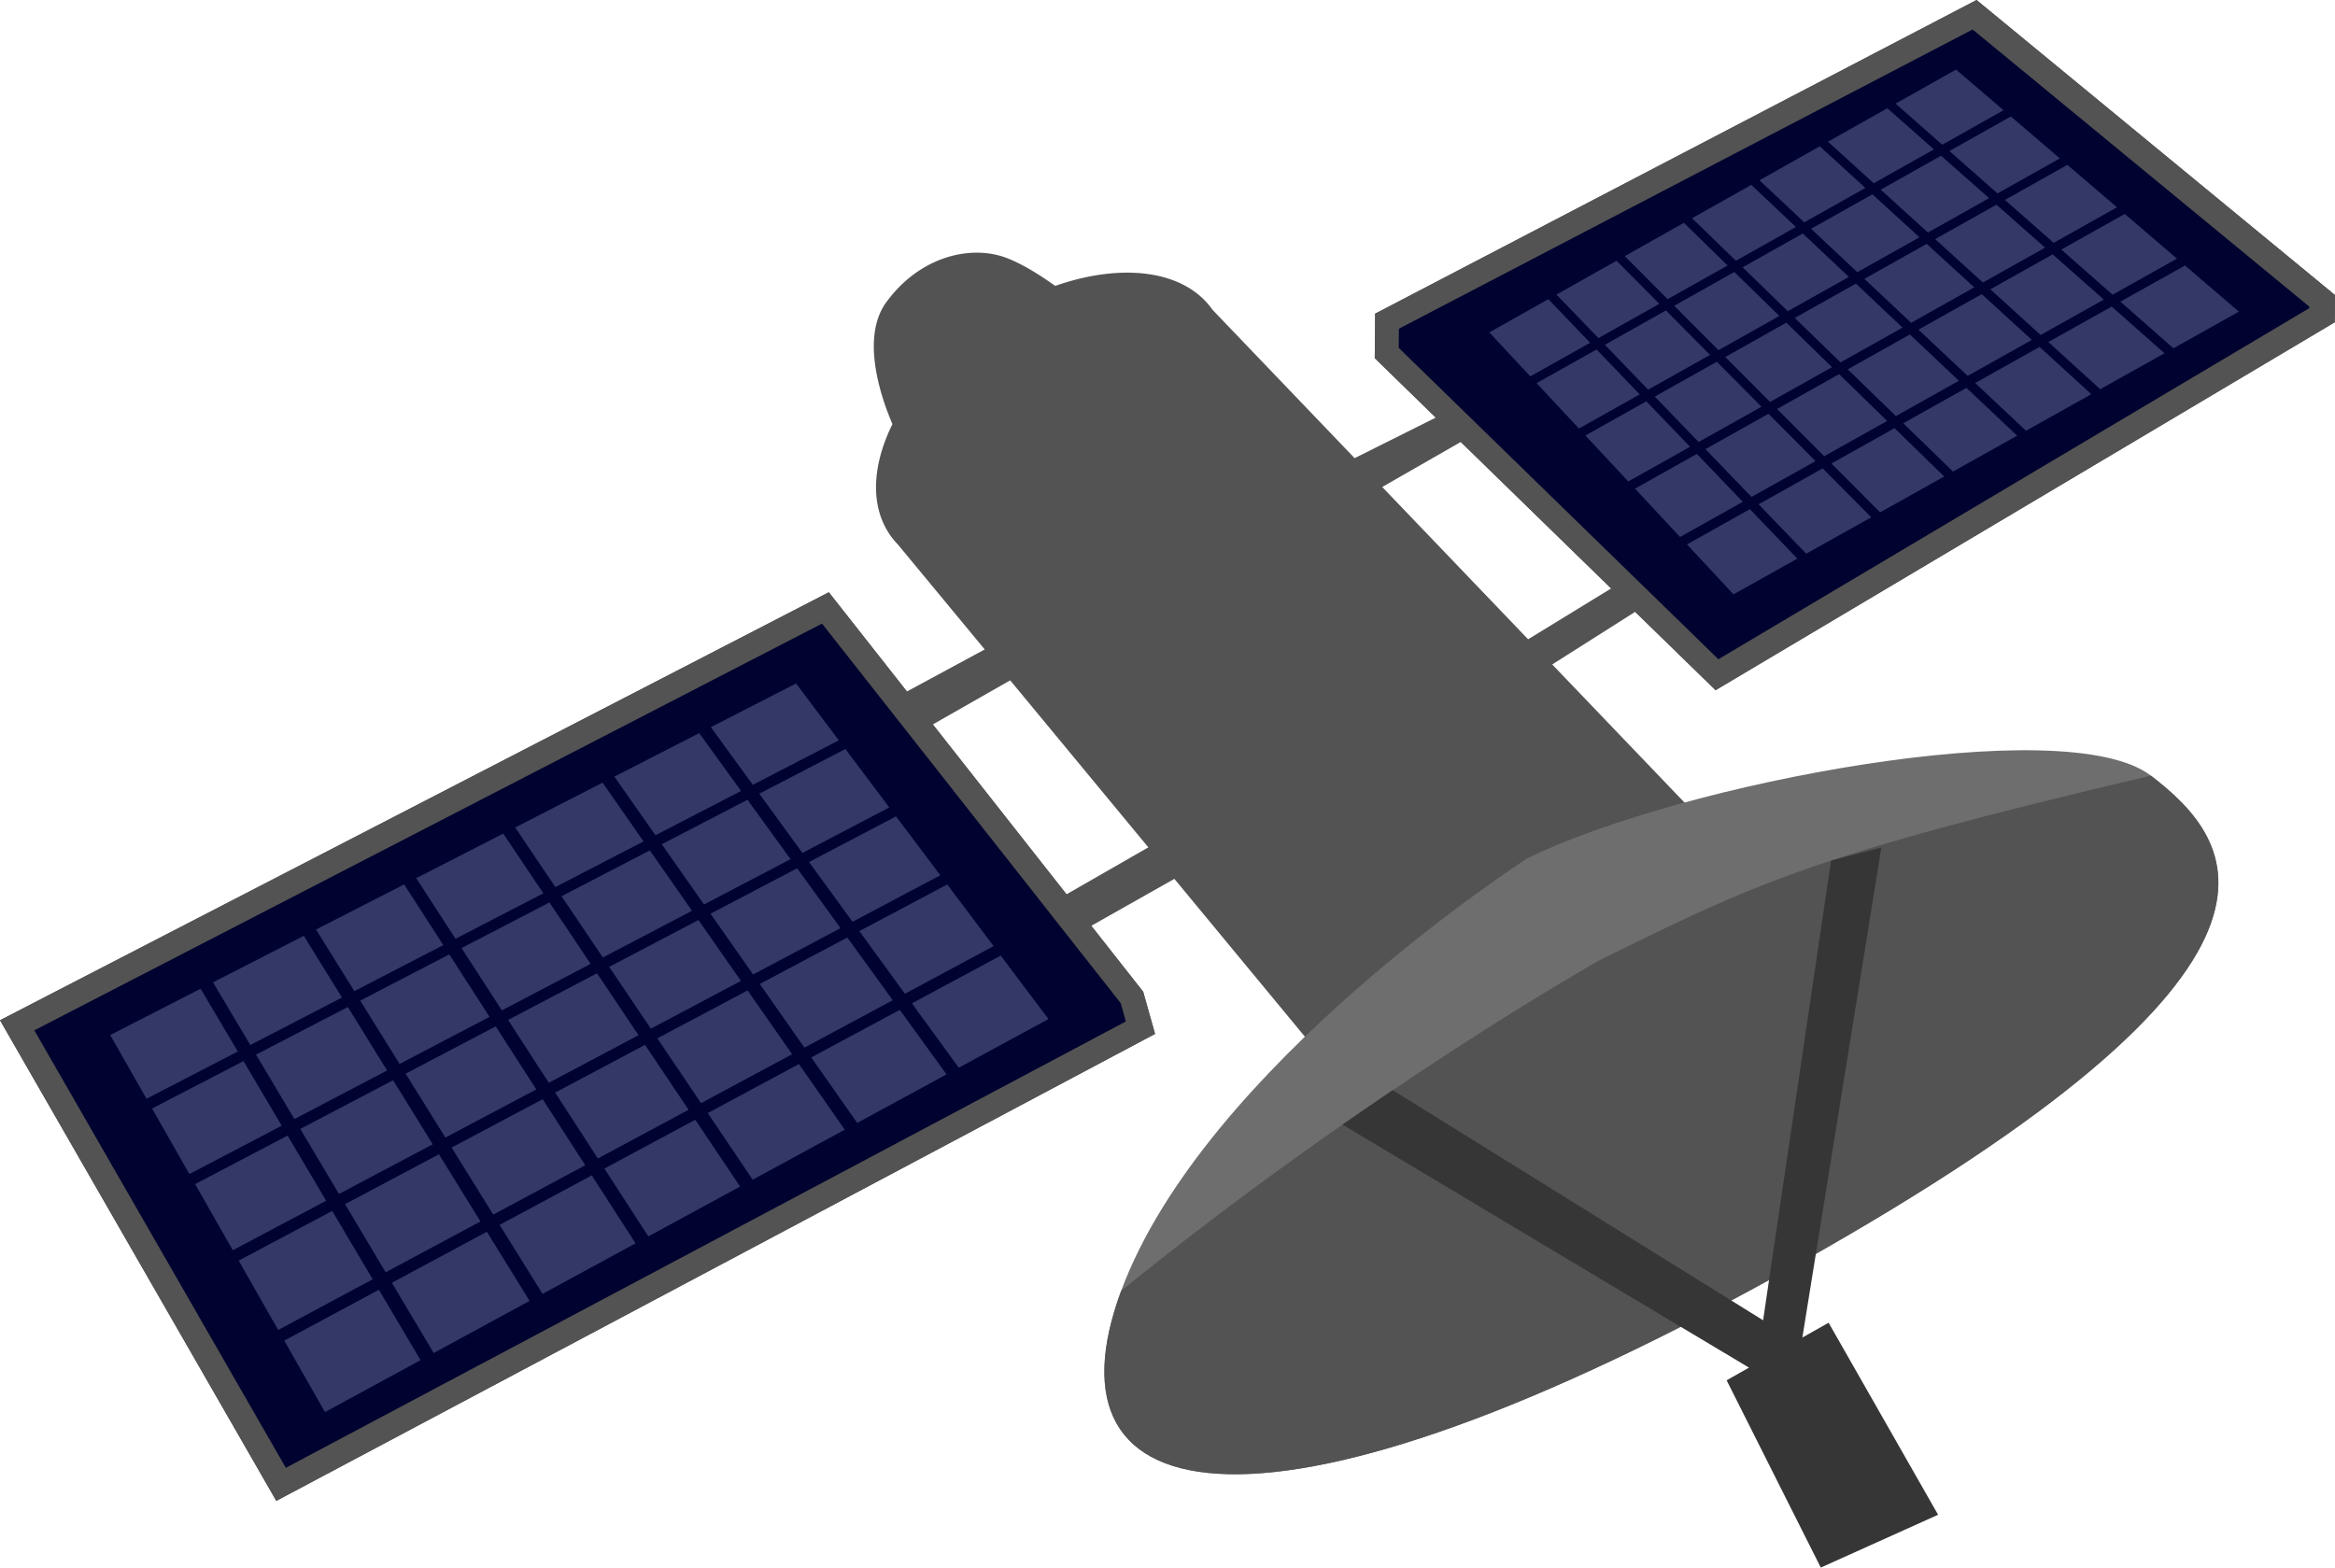<svg id="satellite" xmlns="http://www.w3.org/2000/svg" viewBox="0 0 1369.9 919.78"><title>satellite</title><g id="Satellite-2" data-name="Satellite"><path id="body" d="M1154.68,579.24a30.89,30.89,0,0,0-6.27-5.47L1045.06,465.86,1112,423.39l-13-14-68.08,41.7-85.59-89.36L1007,326.39l-13-14-64.86,32.43-83.39-87.07c-16.41-23.44-53.24-27.71-92.28-14-8.63-6.19-19.05-12.8-28.47-16.39-21-8-51-1-70.66,26-15.36,21.1-2.65,56.84,3.64,71.47-11.91,24.15-13.29,48.09-1.27,65.25a44.16,44.16,0,0,0,4.41,5.33l51,61.64L643,494.39l10,23,74.06-42.21,81.05,98L738,613.39l8,22,77.38-43.73L952.66,748" transform="translate(-134.4 -75.99)" fill="#535353"/><g id="solar_panel_b" data-name="solar panel b"><polygon points="0 598.62 162.1 880.64 677.65 606.65 670.69 581.9 486.26 347.51 0 598.62" fill="#535353"/><polygon points="0 598.62 162.1 880.64 677.65 606.65 670.69 581.9 486.26 347.51 0 598.62" fill="#535353"/><polygon points="20.15 604.55 482.26 365.9 657.5 588.61 660.52 599.33 167.69 861.24 20.15 604.55" fill="#00022f"/><polygon points="64.65 607.31 117.69 580.12 139.51 616.96 85.94 644.7 64.65 607.31" fill="#333867"/><polygon points="124.96 576.39 178.23 549.08 200.64 585.31 146.85 613.16 124.96 576.39" fill="#333867"/><polygon points="185.41 545.4 237.1 518.9 260.08 554.54 207.88 581.56 185.41 545.4" fill="#333867"/><polygon points="244.19 515.27 295.24 489.1 318.76 524.15 267.23 550.83 244.19 515.27" fill="#333867"/><polygon points="302.24 485.51 353.52 459.22 377.58 493.7 325.82 520.49 302.24 485.51" fill="#333867"/><polygon points="360.43 455.68 410.2 430.16 434.78 464.08 384.55 490.09 360.43 455.68" fill="#333867"/><polygon points="417.03 426.66 467.04 401.02 492.13 434.38 441.67 460.51 417.03 426.66" fill="#333867"/><polygon points="89.2 650.42 142.85 622.6 165.29 660.5 111.11 688.88 89.2 650.42" fill="#333867"/><polygon points="150.2 618.79 204.07 590.86 227.11 628.11 172.72 656.61 150.2 618.79" fill="#333867"/><polygon points="211.32 587.1 263.59 559.99 287.21 596.63 234.44 624.27 211.32 587.1" fill="#333867"/><polygon points="270.76 556.27 322.36 529.51 346.54 565.55 294.44 592.84 270.76 556.27" fill="#333867"/><polygon points="329.43 525.85 381.26 498.97 405.99 534.4 353.68 561.81 329.43 525.85" fill="#333867"/><polygon points="388.24 495.35 438.54 469.26 463.8 504.12 413.03 530.71 388.24 495.35" fill="#333867"/><polygon points="445.44 465.69 495.96 439.49 521.74 473.76 470.76 500.47 445.44 465.69" fill="#333867"/><polygon points="114.46 694.77 168.72 666.3 191.37 704.54 136.57 733.59 114.46 694.77" fill="#333867"/><polygon points="176.16 662.4 230.64 633.82 253.88 671.4 198.88 700.56 176.16 662.4" fill="#333867"/><polygon points="237.97 629.97 290.82 602.23 314.65 639.2 261.29 667.48 237.97 629.97" fill="#333867"/><polygon points="298.07 598.43 350.24 571.06 374.62 607.4 321.96 635.32 298.07 598.43" fill="#333867"/><polygon points="357.39 567.31 409.77 539.82 434.71 575.55 381.84 603.58 357.39 567.31" fill="#333867"/><polygon points="416.83 536.12 467.66 509.45 493.13 544.59 441.83 571.78 416.83 536.12" fill="#333867"/><polygon points="474.63 505.79 525.68 479.01 551.67 513.56 500.16 540.86 474.63 505.79" fill="#333867"/><polygon points="140.02 739.65 194.9 710.51 218.66 750.62 163.21 780.37 140.02 739.65" fill="#333867"/><polygon points="202.43 706.52 257.51 677.27 281.89 716.69 226.25 746.54 202.43 706.52" fill="#333867"/><polygon points="264.93 673.33 318.37 644.96 343.35 683.71 289.38 712.67 264.93 673.33" fill="#333867"/><polygon points="325.69 641.07 378.43 613.07 403.99 651.17 350.74 679.74 325.69 641.07" fill="#333867"/><polygon points="385.65 609.24 438.6 581.13 464.73 618.58 411.28 647.26 385.65 609.24" fill="#333867"/><polygon points="445.73 577.34 497.1 550.07 523.78 586.89 471.93 614.71 445.73 577.34" fill="#333867"/><polygon points="504.14 546.33 555.72 518.95 582.94 555.14 530.89 583.08 504.14 546.33" fill="#333867"/><polygon points="166.76 786.61 222.29 756.76 246.75 798.07 190.65 828.55 166.76 786.61" fill="#333867"/><polygon points="229.9 752.67 285.63 722.72 310.72 763.3 254.44 793.89 229.9 752.67" fill="#333867"/><polygon points="293.13 718.69 347.17 689.64 372.88 729.53 318.3 759.19 293.13 718.69" fill="#333867"/><polygon points="354.58 685.66 407.9 657 434.21 696.21 380.36 725.47 354.58 685.66" fill="#333867"/><polygon points="415.21 653.08 468.73 624.31 495.62 662.84 441.58 692.2 415.21 653.08" fill="#333867"/><polygon points="475.94 620.43 527.87 592.53 555.32 630.4 502.9 658.88 475.94 620.43" fill="#333867"/><polygon points="534.98 588.7 587.11 560.68 615.11 597.92 562.5 626.5 534.98 588.7" fill="#333867"/></g><g id="solar_panel_a" data-name="solar panel a"><polygon points="806.78 184.04 806.55 210.16 1006.49 404.97 1369.76 189.1 1369.9 173.13 1159.61 0 806.78 184.04" fill="#535353"/><polygon points="806.78 184.04 806.55 210.16 1006.49 404.97 1369.76 189.1 1369.9 173.13 1159.61 0 806.78 184.04" fill="#535353"/><polygon points="820.6 204.09 820.71 192.88 1157.3 17.3 1354.84 179.93 1354.84 180.79 1008.15 386.81 820.6 204.09" fill="#00022f"/><polygon points="873.73 195.03 908.36 175.53 932.91 201.11 897.81 220.85 873.73 195.03" fill="#333867"/><polygon points="913.14 172.84 948.4 152.98 973.51 178.27 937.76 198.38 913.14 172.84" fill="#333867"/><polygon points="953.19 150.28 987.9 130.74 1013.55 155.75 978.36 175.54 953.19 150.28" fill="#333867"/><polygon points="992.69 128.04 1027.44 108.47 1053.65 133.19 1018.41 153.01 992.69 128.04" fill="#333867"/><polygon points="1032.24 105.77 1067.64 85.83 1094.4 110.27 1058.51 130.46 1032.24 105.77" fill="#333867"/><polygon points="1072.44 83.13 1107.28 63.51 1134.6 87.66 1099.27 107.53 1072.44 83.13" fill="#333867"/><polygon points="1112.09 60.8 1147.58 40.82 1175.45 64.68 1139.47 84.92 1112.09 60.8" fill="#333867"/><polygon points="901.5 224.81 936.67 205.03 962 231.41 926.33 251.45 901.5 224.81" fill="#333867"/><polygon points="941.53 202.3 977.36 182.15 1003.26 208.24 966.92 228.65 941.53 202.3" fill="#333867"/><polygon points="982.22 179.41 1017.49 159.58 1043.95 185.38 1008.19 205.47 982.22 179.41" fill="#333867"/><polygon points="1022.35 156.84 1057.66 136.98 1084.69 162.49 1048.88 182.6 1022.35 156.84" fill="#333867"/><polygon points="1062.54 134.24 1098.5 114.01 1126.11 139.22 1089.64 159.71 1062.54 134.24" fill="#333867"/><polygon points="1103.38 111.27 1138.78 91.36 1166.96 116.27 1131.06 136.44 1103.38 111.27" fill="#333867"/><polygon points="1143.67 88.61 1179.73 68.33 1208.48 92.94 1171.91 113.49 1143.67 88.61" fill="#333867"/><polygon points="930.13 255.53 965.88 235.46 991.52 262.16 955.27 282.5 930.13 255.53" fill="#333867"/><polygon points="970.82 232.69 1007.23 212.24 1033.44 238.64 996.52 259.36 970.82 232.69" fill="#333867"/><polygon points="1012.17 209.46 1048.01 189.33 1074.8 215.44 1038.45 235.83 1012.17 209.46" fill="#333867"/><polygon points="1052.95 186.55 1088.84 166.4 1116.2 192.21 1079.81 212.63 1052.95 186.55" fill="#333867"/><polygon points="1093.79 163.61 1130.34 143.08 1158.29 168.6 1121.22 189.4 1093.79 163.61" fill="#333867"/><polygon points="1135.3 140.3 1171.28 120.09 1199.81 145.31 1163.32 165.78 1135.3 140.3" fill="#333867"/><polygon points="1176.25 117.3 1212.89 96.72 1242 121.63 1204.84 142.48 1176.25 117.3" fill="#333867"/><polygon points="959.2 286.71 995.52 266.34 1022.49 294.44 985.64 315.08 959.2 286.71" fill="#333867"/><polygon points="1000.54 263.52 1037.54 242.77 1065.12 270.55 1027.58 291.58 1000.54 263.52" fill="#333867"/><polygon points="1042.56 239.95 1078.98 219.52 1107.17 247 1070.21 267.7 1042.56 239.95" fill="#333867"/><polygon points="1084.01 216.7 1120.48 196.25 1149.27 223.41 1112.27 244.14 1084.01 216.7" fill="#333867"/><polygon points="1125.51 193.42 1162.66 172.59 1192.06 199.44 1154.37 220.55 1125.51 193.42" fill="#333867"/><polygon points="1167.7 169.76 1204.26 149.25 1234.28 175.78 1197.18 196.57 1167.7 169.76" fill="#333867"/><polygon points="1209.31 146.42 1246.55 125.53 1277.19 151.75 1239.4 172.92 1209.31 146.42" fill="#333867"/><polygon points="989.7 319.43 1026.63 298.75 1054.49 327.77 1017.01 348.74 989.7 319.43" fill="#333867"/><polygon points="1031.73 295.89 1069.35 274.82 1097.84 303.52 1059.67 324.88 1031.73 295.89" fill="#333867"/><polygon points="1074.46 271.96 1111.49 251.21 1140.61 279.6 1103.02 300.62 1074.46 271.96" fill="#333867"/><polygon points="1116.6 248.35 1153.68 227.58 1183.43 255.64 1145.79 276.69 1116.6 248.35" fill="#333867"/><polygon points="1158.8 224.71 1196.57 203.55 1226.95 231.29 1188.62 252.74 1158.8 224.71" fill="#333867"/><polygon points="1201.7 200.68 1238.88 179.86 1269.89 207.27 1232.15 228.38 1201.7 200.68" fill="#333867"/><polygon points="1244.01 176.98 1281.89 155.77 1313.53 182.85 1275.1 204.36 1244.01 176.98" fill="#333867"/></g><g id="dish"><path d="M1030.44,579.64c89.77-44.17,315.88-86.89,365.86-48.54s107.9,109.47-206.11,286-446.94,148.36-398,16.23S1030.44,579.64,1030.44,579.64Z" transform="translate(-134.4 -75.99)" fill="#6e6e6e"/><path d="M1073.59,639c89.77-44.17,122.93-61.09,322.7-107.89,50,38.35,107.9,109.47-206.11,286s-446.94,148.36-398,16.23C939.13,714.2,1073.59,639,1073.59,639Z" transform="translate(-134.4 -75.99)" fill="#535353"/><polygon points="1072.81 776.11 1057.41 784.8 1103.75 497.29 1074.25 504.96 1034.38 774.67 817.07 639.64 787.61 659.85 1026.12 802.46 1012.97 809.88 1068.22 919.78 1137.04 888.78 1072.81 776.11" fill="#363636"/></g></g></svg>